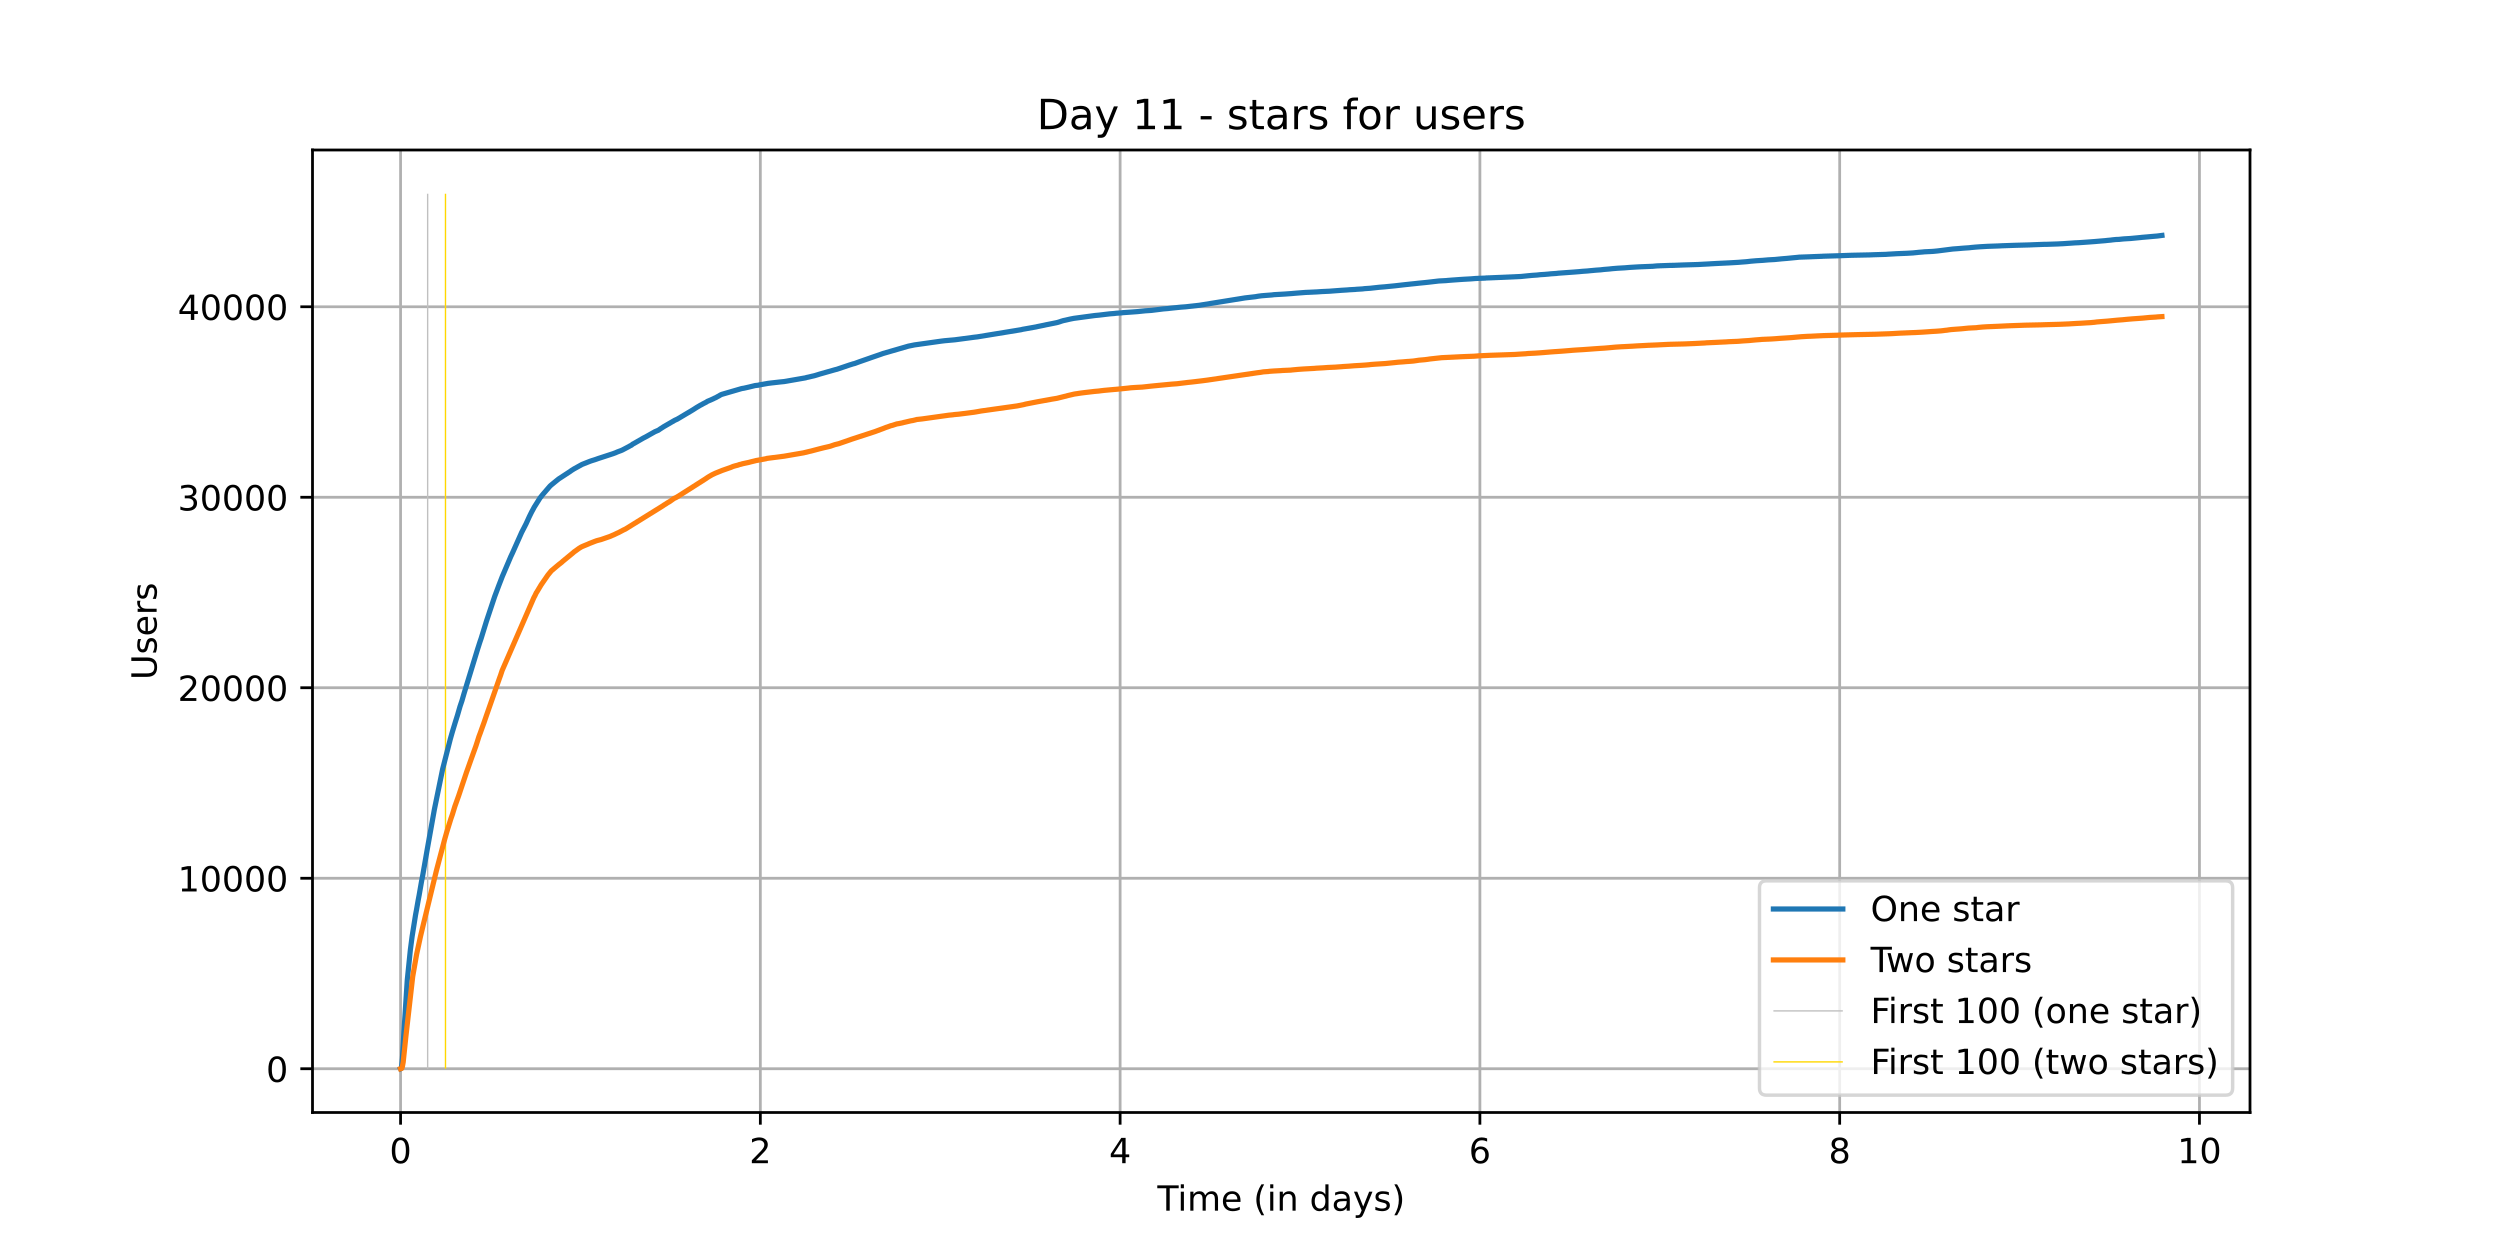 <?xml version="1.0" encoding="utf-8" standalone="no"?>
<!DOCTYPE svg PUBLIC "-//W3C//DTD SVG 1.1//EN"
  "http://www.w3.org/Graphics/SVG/1.1/DTD/svg11.dtd">
<!-- Created with matplotlib (https://matplotlib.org/) -->
<svg height="360pt" version="1.1" viewBox="0 0 720 360" width="720pt" xmlns="http://www.w3.org/2000/svg" xmlns:xlink="http://www.w3.org/1999/xlink">
 <defs>
  <style type="text/css">*{stroke-linecap:butt;stroke-linejoin:round;}</style>
 </defs>
 <g id="figure_1">
  <g id="patch_1">
   <path d="M 0 360 
L 720 360 
L 720 0 
L 0 0 
z
" style="fill:#ffffff;"/>
  </g>
  <g id="axes_1">
   <g id="patch_2">
    <path d="M 90 320.4 
L 648 320.4 
L 648 43.2 
L 90 43.2 
z
" style="fill:#ffffff;"/>
   </g>
   <g id="matplotlib.axis_1">
    <g id="xtick_1">
     <g id="line2d_1">
      <path clip-path="url(#pa4bc79e4c5)" d="M 115.364 320.4 
L 115.364 43.2 
" style="fill:none;stroke:#b0b0b0;stroke-linecap:square;stroke-width:0.8;"/>
     </g>
     <g id="line2d_2">
      <defs>
       <path d="M 0 0 
L 0 3.5 
" id="m5012296339" style="stroke:#000000;stroke-width:0.8;"/>
      </defs>
      <g>
       <use style="stroke:#000000;stroke-width:0.8;" x="115.364" xlink:href="#m5012296339" y="320.4"/>
      </g>
     </g>
     <g id="text_1">
      <!-- 0 -->
      <g transform="translate(112.182 334.998)scale(0.1 -0.1)">
       <defs>
        <path d="M 31.781 66.406 
Q 24.172 66.406 20.328 58.906 
Q 16.5 51.422 16.5 36.375 
Q 16.5 21.391 20.328 13.891 
Q 24.172 6.391 31.781 6.391 
Q 39.453 6.391 43.281 13.891 
Q 47.125 21.391 47.125 36.375 
Q 47.125 51.422 43.281 58.906 
Q 39.453 66.406 31.781 66.406 
z
M 31.781 74.219 
Q 44.047 74.219 50.516 64.516 
Q 56.984 54.828 56.984 36.375 
Q 56.984 17.969 50.516 8.266 
Q 44.047 -1.422 31.781 -1.422 
Q 19.531 -1.422 13.062 8.266 
Q 6.594 17.969 6.594 36.375 
Q 6.594 54.828 13.062 64.516 
Q 19.531 74.219 31.781 74.219 
z
" id="DejaVuSans-48"/>
       </defs>
       <use xlink:href="#DejaVuSans-48"/>
      </g>
     </g>
    </g>
    <g id="xtick_2">
     <g id="line2d_3">
      <path clip-path="url(#pa4bc79e4c5)" d="M 218.979 320.4 
L 218.979 43.2 
" style="fill:none;stroke:#b0b0b0;stroke-linecap:square;stroke-width:0.8;"/>
     </g>
     <g id="line2d_4">
      <g>
       <use style="stroke:#000000;stroke-width:0.8;" x="218.979" xlink:href="#m5012296339" y="320.4"/>
      </g>
     </g>
     <g id="text_2">
      <!-- 2 -->
      <g transform="translate(215.798 334.998)scale(0.1 -0.1)">
       <defs>
        <path d="M 19.188 8.297 
L 53.609 8.297 
L 53.609 0 
L 7.328 0 
L 7.328 8.297 
Q 12.938 14.109 22.625 23.891 
Q 32.328 33.688 34.812 36.531 
Q 39.547 41.844 41.422 45.531 
Q 43.312 49.219 43.312 52.781 
Q 43.312 58.594 39.234 62.25 
Q 35.156 65.922 28.609 65.922 
Q 23.969 65.922 18.812 64.312 
Q 13.672 62.703 7.812 59.422 
L 7.812 69.391 
Q 13.766 71.781 18.938 73 
Q 24.125 74.219 28.422 74.219 
Q 39.75 74.219 46.484 68.547 
Q 53.219 62.891 53.219 53.422 
Q 53.219 48.922 51.531 44.891 
Q 49.859 40.875 45.406 35.406 
Q 44.188 33.984 37.641 27.219 
Q 31.109 20.453 19.188 8.297 
z
" id="DejaVuSans-50"/>
       </defs>
       <use xlink:href="#DejaVuSans-50"/>
      </g>
     </g>
    </g>
    <g id="xtick_3">
     <g id="line2d_5">
      <path clip-path="url(#pa4bc79e4c5)" d="M 322.595 320.4 
L 322.595 43.2 
" style="fill:none;stroke:#b0b0b0;stroke-linecap:square;stroke-width:0.8;"/>
     </g>
     <g id="line2d_6">
      <g>
       <use style="stroke:#000000;stroke-width:0.8;" x="322.595" xlink:href="#m5012296339" y="320.4"/>
      </g>
     </g>
     <g id="text_3">
      <!-- 4 -->
      <g transform="translate(319.414 334.998)scale(0.1 -0.1)">
       <defs>
        <path d="M 37.797 64.312 
L 12.891 25.391 
L 37.797 25.391 
z
M 35.203 72.906 
L 47.609 72.906 
L 47.609 25.391 
L 58.016 25.391 
L 58.016 17.188 
L 47.609 17.188 
L 47.609 0 
L 37.797 0 
L 37.797 17.188 
L 4.891 17.188 
L 4.891 26.703 
z
" id="DejaVuSans-52"/>
       </defs>
       <use xlink:href="#DejaVuSans-52"/>
      </g>
     </g>
    </g>
    <g id="xtick_4">
     <g id="line2d_7">
      <path clip-path="url(#pa4bc79e4c5)" d="M 426.211 320.4 
L 426.211 43.2 
" style="fill:none;stroke:#b0b0b0;stroke-linecap:square;stroke-width:0.8;"/>
     </g>
     <g id="line2d_8">
      <g>
       <use style="stroke:#000000;stroke-width:0.8;" x="426.211" xlink:href="#m5012296339" y="320.4"/>
      </g>
     </g>
     <g id="text_4">
      <!-- 6 -->
      <g transform="translate(423.03 334.998)scale(0.1 -0.1)">
       <defs>
        <path d="M 33.016 40.375 
Q 26.375 40.375 22.484 35.828 
Q 18.609 31.297 18.609 23.391 
Q 18.609 15.531 22.484 10.953 
Q 26.375 6.391 33.016 6.391 
Q 39.656 6.391 43.531 10.953 
Q 47.406 15.531 47.406 23.391 
Q 47.406 31.297 43.531 35.828 
Q 39.656 40.375 33.016 40.375 
z
M 52.594 71.297 
L 52.594 62.312 
Q 48.875 64.062 45.094 64.984 
Q 41.312 65.922 37.594 65.922 
Q 27.828 65.922 22.672 59.328 
Q 17.531 52.734 16.797 39.406 
Q 19.672 43.656 24.016 45.922 
Q 28.375 48.188 33.594 48.188 
Q 44.578 48.188 50.953 41.516 
Q 57.328 34.859 57.328 23.391 
Q 57.328 12.156 50.688 5.359 
Q 44.047 -1.422 33.016 -1.422 
Q 20.359 -1.422 13.672 8.266 
Q 6.984 17.969 6.984 36.375 
Q 6.984 53.656 15.188 63.938 
Q 23.391 74.219 37.203 74.219 
Q 40.922 74.219 44.703 73.484 
Q 48.484 72.75 52.594 71.297 
z
" id="DejaVuSans-54"/>
       </defs>
       <use xlink:href="#DejaVuSans-54"/>
      </g>
     </g>
    </g>
    <g id="xtick_5">
     <g id="line2d_9">
      <path clip-path="url(#pa4bc79e4c5)" d="M 529.827 320.4 
L 529.827 43.2 
" style="fill:none;stroke:#b0b0b0;stroke-linecap:square;stroke-width:0.8;"/>
     </g>
     <g id="line2d_10">
      <g>
       <use style="stroke:#000000;stroke-width:0.8;" x="529.827" xlink:href="#m5012296339" y="320.4"/>
      </g>
     </g>
     <g id="text_5">
      <!-- 8 -->
      <g transform="translate(526.645 334.998)scale(0.1 -0.1)">
       <defs>
        <path d="M 31.781 34.625 
Q 24.75 34.625 20.719 30.859 
Q 16.703 27.094 16.703 20.516 
Q 16.703 13.922 20.719 10.156 
Q 24.75 6.391 31.781 6.391 
Q 38.812 6.391 42.859 10.172 
Q 46.922 13.969 46.922 20.516 
Q 46.922 27.094 42.891 30.859 
Q 38.875 34.625 31.781 34.625 
z
M 21.922 38.812 
Q 15.578 40.375 12.031 44.719 
Q 8.5 49.078 8.5 55.328 
Q 8.5 64.062 14.719 69.141 
Q 20.953 74.219 31.781 74.219 
Q 42.672 74.219 48.875 69.141 
Q 55.078 64.062 55.078 55.328 
Q 55.078 49.078 51.531 44.719 
Q 48 40.375 41.703 38.812 
Q 48.828 37.156 52.797 32.312 
Q 56.781 27.484 56.781 20.516 
Q 56.781 9.906 50.312 4.234 
Q 43.844 -1.422 31.781 -1.422 
Q 19.734 -1.422 13.25 4.234 
Q 6.781 9.906 6.781 20.516 
Q 6.781 27.484 10.781 32.312 
Q 14.797 37.156 21.922 38.812 
z
M 18.312 54.391 
Q 18.312 48.734 21.844 45.562 
Q 25.391 42.391 31.781 42.391 
Q 38.141 42.391 41.719 45.562 
Q 45.312 48.734 45.312 54.391 
Q 45.312 60.062 41.719 63.234 
Q 38.141 66.406 31.781 66.406 
Q 25.391 66.406 21.844 63.234 
Q 18.312 60.062 18.312 54.391 
z
" id="DejaVuSans-56"/>
       </defs>
       <use xlink:href="#DejaVuSans-56"/>
      </g>
     </g>
    </g>
    <g id="xtick_6">
     <g id="line2d_11">
      <path clip-path="url(#pa4bc79e4c5)" d="M 633.442 320.4 
L 633.442 43.2 
" style="fill:none;stroke:#b0b0b0;stroke-linecap:square;stroke-width:0.8;"/>
     </g>
     <g id="line2d_12">
      <g>
       <use style="stroke:#000000;stroke-width:0.8;" x="633.442" xlink:href="#m5012296339" y="320.4"/>
      </g>
     </g>
     <g id="text_6">
      <!-- 10 -->
      <g transform="translate(627.08 334.998)scale(0.1 -0.1)">
       <defs>
        <path d="M 12.406 8.297 
L 28.516 8.297 
L 28.516 63.922 
L 10.984 60.406 
L 10.984 69.391 
L 28.422 72.906 
L 38.281 72.906 
L 38.281 8.297 
L 54.391 8.297 
L 54.391 0 
L 12.406 0 
z
" id="DejaVuSans-49"/>
       </defs>
       <use xlink:href="#DejaVuSans-49"/>
       <use x="63.623" xlink:href="#DejaVuSans-48"/>
      </g>
     </g>
    </g>
    <g id="text_7">
     <!-- Time (in days) -->
     <g transform="translate(333.327 348.677)scale(0.1 -0.1)">
      <defs>
       <path d="M -0.297 72.906 
L 61.375 72.906 
L 61.375 64.594 
L 35.5 64.594 
L 35.5 0 
L 25.594 0 
L 25.594 64.594 
L -0.297 64.594 
z
" id="DejaVuSans-84"/>
       <path d="M 9.422 54.688 
L 18.406 54.688 
L 18.406 0 
L 9.422 0 
z
M 9.422 75.984 
L 18.406 75.984 
L 18.406 64.594 
L 9.422 64.594 
z
" id="DejaVuSans-105"/>
       <path d="M 52 44.188 
Q 55.375 50.25 60.062 53.125 
Q 64.75 56 71.094 56 
Q 79.641 56 84.281 50.016 
Q 88.922 44.047 88.922 33.016 
L 88.922 0 
L 79.891 0 
L 79.891 32.719 
Q 79.891 40.578 77.094 44.375 
Q 74.312 48.188 68.609 48.188 
Q 61.625 48.188 57.562 43.547 
Q 53.516 38.922 53.516 30.906 
L 53.516 0 
L 44.484 0 
L 44.484 32.719 
Q 44.484 40.625 41.703 44.406 
Q 38.922 48.188 33.109 48.188 
Q 26.219 48.188 22.156 43.531 
Q 18.109 38.875 18.109 30.906 
L 18.109 0 
L 9.078 0 
L 9.078 54.688 
L 18.109 54.688 
L 18.109 46.188 
Q 21.188 51.219 25.484 53.609 
Q 29.781 56 35.688 56 
Q 41.656 56 45.828 52.969 
Q 50 49.953 52 44.188 
z
" id="DejaVuSans-109"/>
       <path d="M 56.203 29.594 
L 56.203 25.203 
L 14.891 25.203 
Q 15.484 15.922 20.484 11.062 
Q 25.484 6.203 34.422 6.203 
Q 39.594 6.203 44.453 7.469 
Q 49.312 8.734 54.109 11.281 
L 54.109 2.781 
Q 49.266 0.734 44.188 -0.344 
Q 39.109 -1.422 33.891 -1.422 
Q 20.797 -1.422 13.156 6.188 
Q 5.516 13.812 5.516 26.812 
Q 5.516 40.234 12.766 48.109 
Q 20.016 56 32.328 56 
Q 43.359 56 49.781 48.891 
Q 56.203 41.797 56.203 29.594 
z
M 47.219 32.234 
Q 47.125 39.594 43.094 43.984 
Q 39.062 48.391 32.422 48.391 
Q 24.906 48.391 20.391 44.141 
Q 15.875 39.891 15.188 32.172 
z
" id="DejaVuSans-101"/>
       <path id="DejaVuSans-32"/>
       <path d="M 31 75.875 
Q 24.469 64.656 21.281 53.656 
Q 18.109 42.672 18.109 31.391 
Q 18.109 20.125 21.312 9.062 
Q 24.516 -2 31 -13.188 
L 23.188 -13.188 
Q 15.875 -1.703 12.234 9.375 
Q 8.594 20.453 8.594 31.391 
Q 8.594 42.281 12.203 53.312 
Q 15.828 64.359 23.188 75.875 
z
" id="DejaVuSans-40"/>
       <path d="M 54.891 33.016 
L 54.891 0 
L 45.906 0 
L 45.906 32.719 
Q 45.906 40.484 42.875 44.328 
Q 39.844 48.188 33.797 48.188 
Q 26.516 48.188 22.312 43.547 
Q 18.109 38.922 18.109 30.906 
L 18.109 0 
L 9.078 0 
L 9.078 54.688 
L 18.109 54.688 
L 18.109 46.188 
Q 21.344 51.125 25.703 53.562 
Q 30.078 56 35.797 56 
Q 45.219 56 50.047 50.172 
Q 54.891 44.344 54.891 33.016 
z
" id="DejaVuSans-110"/>
       <path d="M 45.406 46.391 
L 45.406 75.984 
L 54.391 75.984 
L 54.391 0 
L 45.406 0 
L 45.406 8.203 
Q 42.578 3.328 38.25 0.953 
Q 33.938 -1.422 27.875 -1.422 
Q 17.969 -1.422 11.734 6.484 
Q 5.516 14.406 5.516 27.297 
Q 5.516 40.188 11.734 48.094 
Q 17.969 56 27.875 56 
Q 33.938 56 38.25 53.625 
Q 42.578 51.266 45.406 46.391 
z
M 14.797 27.297 
Q 14.797 17.391 18.875 11.75 
Q 22.953 6.109 30.078 6.109 
Q 37.203 6.109 41.297 11.75 
Q 45.406 17.391 45.406 27.297 
Q 45.406 37.203 41.297 42.844 
Q 37.203 48.484 30.078 48.484 
Q 22.953 48.484 18.875 42.844 
Q 14.797 37.203 14.797 27.297 
z
" id="DejaVuSans-100"/>
       <path d="M 34.281 27.484 
Q 23.391 27.484 19.188 25 
Q 14.984 22.516 14.984 16.5 
Q 14.984 11.719 18.141 8.906 
Q 21.297 6.109 26.703 6.109 
Q 34.188 6.109 38.703 11.406 
Q 43.219 16.703 43.219 25.484 
L 43.219 27.484 
z
M 52.203 31.203 
L 52.203 0 
L 43.219 0 
L 43.219 8.297 
Q 40.141 3.328 35.547 0.953 
Q 30.953 -1.422 24.312 -1.422 
Q 15.922 -1.422 10.953 3.297 
Q 6 8.016 6 15.922 
Q 6 25.141 12.172 29.828 
Q 18.359 34.516 30.609 34.516 
L 43.219 34.516 
L 43.219 35.406 
Q 43.219 41.609 39.141 45 
Q 35.062 48.391 27.688 48.391 
Q 23 48.391 18.547 47.266 
Q 14.109 46.141 10.016 43.891 
L 10.016 52.203 
Q 14.938 54.109 19.578 55.047 
Q 24.219 56 28.609 56 
Q 40.484 56 46.344 49.844 
Q 52.203 43.703 52.203 31.203 
z
" id="DejaVuSans-97"/>
       <path d="M 32.172 -5.078 
Q 28.375 -14.844 24.75 -17.812 
Q 21.141 -20.797 15.094 -20.797 
L 7.906 -20.797 
L 7.906 -13.281 
L 13.188 -13.281 
Q 16.891 -13.281 18.938 -11.516 
Q 21 -9.766 23.484 -3.219 
L 25.094 0.875 
L 2.984 54.688 
L 12.5 54.688 
L 29.594 11.922 
L 46.688 54.688 
L 56.203 54.688 
z
" id="DejaVuSans-121"/>
       <path d="M 44.281 53.078 
L 44.281 44.578 
Q 40.484 46.531 36.375 47.5 
Q 32.281 48.484 27.875 48.484 
Q 21.188 48.484 17.844 46.438 
Q 14.5 44.391 14.5 40.281 
Q 14.5 37.156 16.891 35.375 
Q 19.281 33.594 26.516 31.984 
L 29.594 31.297 
Q 39.156 29.25 43.188 25.516 
Q 47.219 21.781 47.219 15.094 
Q 47.219 7.469 41.188 3.016 
Q 35.156 -1.422 24.609 -1.422 
Q 20.219 -1.422 15.453 -0.562 
Q 10.688 0.297 5.422 2 
L 5.422 11.281 
Q 10.406 8.688 15.234 7.391 
Q 20.062 6.109 24.812 6.109 
Q 31.156 6.109 34.562 8.281 
Q 37.984 10.453 37.984 14.406 
Q 37.984 18.062 35.516 20.016 
Q 33.062 21.969 24.703 23.781 
L 21.578 24.516 
Q 13.234 26.266 9.516 29.906 
Q 5.812 33.547 5.812 39.891 
Q 5.812 47.609 11.281 51.797 
Q 16.75 56 26.812 56 
Q 31.781 56 36.172 55.266 
Q 40.578 54.547 44.281 53.078 
z
" id="DejaVuSans-115"/>
       <path d="M 8.016 75.875 
L 15.828 75.875 
Q 23.141 64.359 26.781 53.312 
Q 30.422 42.281 30.422 31.391 
Q 30.422 20.453 26.781 9.375 
Q 23.141 -1.703 15.828 -13.188 
L 8.016 -13.188 
Q 14.5 -2 17.703 9.062 
Q 20.906 20.125 20.906 31.391 
Q 20.906 42.672 17.703 53.656 
Q 14.5 64.656 8.016 75.875 
z
" id="DejaVuSans-41"/>
      </defs>
      <use xlink:href="#DejaVuSans-84"/>
      <use x="57.959" xlink:href="#DejaVuSans-105"/>
      <use x="85.742" xlink:href="#DejaVuSans-109"/>
      <use x="183.154" xlink:href="#DejaVuSans-101"/>
      <use x="244.678" xlink:href="#DejaVuSans-32"/>
      <use x="276.465" xlink:href="#DejaVuSans-40"/>
      <use x="315.479" xlink:href="#DejaVuSans-105"/>
      <use x="343.262" xlink:href="#DejaVuSans-110"/>
      <use x="406.641" xlink:href="#DejaVuSans-32"/>
      <use x="438.428" xlink:href="#DejaVuSans-100"/>
      <use x="501.904" xlink:href="#DejaVuSans-97"/>
      <use x="563.184" xlink:href="#DejaVuSans-121"/>
      <use x="622.363" xlink:href="#DejaVuSans-115"/>
      <use x="674.463" xlink:href="#DejaVuSans-41"/>
     </g>
    </g>
   </g>
   <g id="matplotlib.axis_2">
    <g id="ytick_1">
     <g id="line2d_13">
      <path clip-path="url(#pa4bc79e4c5)" d="M 90 307.8 
L 648 307.8 
" style="fill:none;stroke:#b0b0b0;stroke-linecap:square;stroke-width:0.8;"/>
     </g>
     <g id="line2d_14">
      <defs>
       <path d="M 0 0 
L -3.5 0 
" id="m5f923fdedd" style="stroke:#000000;stroke-width:0.8;"/>
      </defs>
      <g>
       <use style="stroke:#000000;stroke-width:0.8;" x="90" xlink:href="#m5f923fdedd" y="307.8"/>
      </g>
     </g>
     <g id="text_8">
      <!-- 0 -->
      <g transform="translate(76.638 311.599)scale(0.1 -0.1)">
       <use xlink:href="#DejaVuSans-48"/>
      </g>
     </g>
    </g>
    <g id="ytick_2">
     <g id="line2d_15">
      <path clip-path="url(#pa4bc79e4c5)" d="M 90 252.937 
L 648 252.937 
" style="fill:none;stroke:#b0b0b0;stroke-linecap:square;stroke-width:0.8;"/>
     </g>
     <g id="line2d_16">
      <g>
       <use style="stroke:#000000;stroke-width:0.8;" x="90" xlink:href="#m5f923fdedd" y="252.937"/>
      </g>
     </g>
     <g id="text_9">
      <!-- 10000 -->
      <g transform="translate(51.188 256.736)scale(0.1 -0.1)">
       <use xlink:href="#DejaVuSans-49"/>
       <use x="63.623" xlink:href="#DejaVuSans-48"/>
       <use x="127.246" xlink:href="#DejaVuSans-48"/>
       <use x="190.869" xlink:href="#DejaVuSans-48"/>
       <use x="254.492" xlink:href="#DejaVuSans-48"/>
      </g>
     </g>
    </g>
    <g id="ytick_3">
     <g id="line2d_17">
      <path clip-path="url(#pa4bc79e4c5)" d="M 90 198.073 
L 648 198.073 
" style="fill:none;stroke:#b0b0b0;stroke-linecap:square;stroke-width:0.8;"/>
     </g>
     <g id="line2d_18">
      <g>
       <use style="stroke:#000000;stroke-width:0.8;" x="90" xlink:href="#m5f923fdedd" y="198.073"/>
      </g>
     </g>
     <g id="text_10">
      <!-- 20000 -->
      <g transform="translate(51.188 201.872)scale(0.1 -0.1)">
       <use xlink:href="#DejaVuSans-50"/>
       <use x="63.623" xlink:href="#DejaVuSans-48"/>
       <use x="127.246" xlink:href="#DejaVuSans-48"/>
       <use x="190.869" xlink:href="#DejaVuSans-48"/>
       <use x="254.492" xlink:href="#DejaVuSans-48"/>
      </g>
     </g>
    </g>
    <g id="ytick_4">
     <g id="line2d_19">
      <path clip-path="url(#pa4bc79e4c5)" d="M 90 143.21 
L 648 143.21 
" style="fill:none;stroke:#b0b0b0;stroke-linecap:square;stroke-width:0.8;"/>
     </g>
     <g id="line2d_20">
      <g>
       <use style="stroke:#000000;stroke-width:0.8;" x="90" xlink:href="#m5f923fdedd" y="143.21"/>
      </g>
     </g>
     <g id="text_11">
      <!-- 30000 -->
      <g transform="translate(51.188 147.009)scale(0.1 -0.1)">
       <defs>
        <path d="M 40.578 39.312 
Q 47.656 37.797 51.625 33 
Q 55.609 28.219 55.609 21.188 
Q 55.609 10.406 48.188 4.484 
Q 40.766 -1.422 27.094 -1.422 
Q 22.516 -1.422 17.656 -0.516 
Q 12.797 0.391 7.625 2.203 
L 7.625 11.719 
Q 11.719 9.328 16.594 8.109 
Q 21.484 6.891 26.812 6.891 
Q 36.078 6.891 40.938 10.547 
Q 45.797 14.203 45.797 21.188 
Q 45.797 27.641 41.281 31.266 
Q 36.766 34.906 28.719 34.906 
L 20.219 34.906 
L 20.219 43.016 
L 29.109 43.016 
Q 36.375 43.016 40.234 45.922 
Q 44.094 48.828 44.094 54.297 
Q 44.094 59.906 40.109 62.906 
Q 36.141 65.922 28.719 65.922 
Q 24.656 65.922 20.016 65.031 
Q 15.375 64.156 9.812 62.312 
L 9.812 71.094 
Q 15.438 72.656 20.344 73.438 
Q 25.25 74.219 29.594 74.219 
Q 40.828 74.219 47.359 69.109 
Q 53.906 64.016 53.906 55.328 
Q 53.906 49.266 50.438 45.094 
Q 46.969 40.922 40.578 39.312 
z
" id="DejaVuSans-51"/>
       </defs>
       <use xlink:href="#DejaVuSans-51"/>
       <use x="63.623" xlink:href="#DejaVuSans-48"/>
       <use x="127.246" xlink:href="#DejaVuSans-48"/>
       <use x="190.869" xlink:href="#DejaVuSans-48"/>
       <use x="254.492" xlink:href="#DejaVuSans-48"/>
      </g>
     </g>
    </g>
    <g id="ytick_5">
     <g id="line2d_21">
      <path clip-path="url(#pa4bc79e4c5)" d="M 90 88.346 
L 648 88.346 
" style="fill:none;stroke:#b0b0b0;stroke-linecap:square;stroke-width:0.8;"/>
     </g>
     <g id="line2d_22">
      <g>
       <use style="stroke:#000000;stroke-width:0.8;" x="90" xlink:href="#m5f923fdedd" y="88.346"/>
      </g>
     </g>
     <g id="text_12">
      <!-- 40000 -->
      <g transform="translate(51.188 92.146)scale(0.1 -0.1)">
       <use xlink:href="#DejaVuSans-52"/>
       <use x="63.623" xlink:href="#DejaVuSans-48"/>
       <use x="127.246" xlink:href="#DejaVuSans-48"/>
       <use x="190.869" xlink:href="#DejaVuSans-48"/>
       <use x="254.492" xlink:href="#DejaVuSans-48"/>
      </g>
     </g>
    </g>
    <g id="text_13">
     <!-- Users -->
     <g transform="translate(45.108 195.801)rotate(-90)scale(0.1 -0.1)">
      <defs>
       <path d="M 8.688 72.906 
L 18.609 72.906 
L 18.609 28.609 
Q 18.609 16.891 22.844 11.734 
Q 27.094 6.594 36.625 6.594 
Q 46.094 6.594 50.344 11.734 
Q 54.594 16.891 54.594 28.609 
L 54.594 72.906 
L 64.5 72.906 
L 64.5 27.391 
Q 64.5 13.141 57.438 5.859 
Q 50.391 -1.422 36.625 -1.422 
Q 22.797 -1.422 15.734 5.859 
Q 8.688 13.141 8.688 27.391 
z
" id="DejaVuSans-85"/>
       <path d="M 41.109 46.297 
Q 39.594 47.172 37.812 47.578 
Q 36.031 48 33.891 48 
Q 26.266 48 22.188 43.047 
Q 18.109 38.094 18.109 28.812 
L 18.109 0 
L 9.078 0 
L 9.078 54.688 
L 18.109 54.688 
L 18.109 46.188 
Q 20.953 51.172 25.484 53.578 
Q 30.031 56 36.531 56 
Q 37.453 56 38.578 55.875 
Q 39.703 55.766 41.062 55.516 
z
" id="DejaVuSans-114"/>
      </defs>
      <use xlink:href="#DejaVuSans-85"/>
      <use x="73.193" xlink:href="#DejaVuSans-115"/>
      <use x="125.293" xlink:href="#DejaVuSans-101"/>
      <use x="186.816" xlink:href="#DejaVuSans-114"/>
      <use x="227.93" xlink:href="#DejaVuSans-115"/>
     </g>
    </g>
   </g>
   <g id="LineCollection_1">
    <path clip-path="url(#pa4bc79e4c5)" d="M 123.164 307.8 
L 123.164 55.8 
" style="fill:none;stroke:#c0c0c0;stroke-width:0.4;"/>
   </g>
   <g id="LineCollection_2">
    <path clip-path="url(#pa4bc79e4c5)" d="M 128.301 307.8 
L 128.301 55.8 
" style="fill:none;stroke:#ffd700;stroke-width:0.4;"/>
   </g>
   <g id="line2d_23">
    <path clip-path="url(#pa4bc79e4c5)" d="M 115.364 307.8 
L 115.546 307.701 
L 115.653 307.367 
L 115.903 304.728 
L 116.295 297.787 
L 117.293 282.283 
L 118.185 273.56 
L 118.684 269.714 
L 119.683 263.459 
L 119.968 261.945 
L 120.396 259.476 
L 120.717 257.781 
L 121.394 253.891 
L 121.786 251.867 
L 122.999 244.872 
L 125.103 233.114 
L 127.491 221.445 
L 129.702 212.799 
L 130.308 210.686 
L 131.134 207.96 
L 131.742 206.028 
L 132.491 203.433 
L 133.026 201.859 
L 133.633 199.757 
L 137.591 186.826 
L 137.769 186.283 
L 138.196 184.944 
L 138.588 183.803 
L 140.086 178.942 
L 140.871 176.583 
L 141.441 174.877 
L 142.475 171.777 
L 143.687 168.54 
L 144.685 165.962 
L 145.006 165.221 
L 147.11 160.278 
L 147.609 159.219 
L 149.927 154.023 
L 150.213 153.37 
L 151.497 150.874 
L 151.783 150.249 
L 152.46 148.762 
L 153.102 147.462 
L 153.602 146.551 
L 153.851 146.074 
L 155.492 143.462 
L 155.635 143.276 
L 156.312 142.42 
L 158.382 140.017 
L 158.631 139.786 
L 158.916 139.545 
L 160.307 138.409 
L 160.628 138.157 
L 160.878 137.948 
L 164.23 135.759 
L 164.587 135.49 
L 165.299 135.046 
L 167.617 133.762 
L 168.045 133.592 
L 169.899 132.857 
L 170.469 132.66 
L 171.218 132.429 
L 171.753 132.248 
L 172.252 132.067 
L 176.601 130.646 
L 176.815 130.564 
L 177.317 130.377 
L 177.746 130.18 
L 178.138 130.032 
L 178.388 129.938 
L 178.852 129.768 
L 179.244 129.598 
L 181.169 128.583 
L 181.419 128.43 
L 181.882 128.199 
L 182.203 127.914 
L 182.524 127.755 
L 185.341 126.136 
L 185.911 125.851 
L 188.621 124.326 
L 189.62 123.903 
L 190.083 123.574 
L 191.153 122.883 
L 194.326 121.045 
L 195.039 120.721 
L 199.46 118.093 
L 199.602 118.006 
L 200.672 117.32 
L 201.028 117.111 
L 201.456 116.859 
L 201.706 116.711 
L 202.133 116.497 
L 202.419 116.321 
L 202.954 116.047 
L 203.453 115.789 
L 203.703 115.602 
L 204.701 115.186 
L 205.485 114.829 
L 205.735 114.692 
L 206.02 114.577 
L 206.27 114.45 
L 206.698 114.203 
L 206.983 114.061 
L 207.482 113.754 
L 207.874 113.578 
L 213.614 111.905 
L 214.291 111.795 
L 215.753 111.46 
L 217.464 111.043 
L 218.427 110.934 
L 218.712 110.846 
L 218.962 110.807 
L 221.212 110.407 
L 222.103 110.297 
L 224.706 110.001 
L 225.811 109.891 
L 226.56 109.771 
L 227.166 109.661 
L 232.015 108.816 
L 232.3 108.717 
L 232.836 108.607 
L 233.976 108.333 
L 234.261 108.273 
L 234.654 108.174 
L 235.367 107.96 
L 236.044 107.746 
L 240.537 106.468 
L 241 106.358 
L 244.745 105.091 
L 244.995 105.019 
L 245.28 104.926 
L 245.708 104.789 
L 246.135 104.69 
L 247.49 104.191 
L 250.486 103.148 
L 250.735 103.055 
L 253.766 102.007 
L 254.3 101.81 
L 261.646 99.681 
L 262.216 99.571 
L 263.357 99.335 
L 271.094 98.244 
L 271.985 98.134 
L 273.732 97.975 
L 274.98 97.865 
L 280.507 97.13 
L 281.47 97.02 
L 294.061 94.957 
L 294.56 94.831 
L 295.202 94.721 
L 298.482 94.134 
L 298.696 94.074 
L 300.764 93.652 
L 301.264 93.536 
L 301.835 93.427 
L 304.26 92.938 
L 304.616 92.851 
L 305.329 92.631 
L 305.579 92.532 
L 306.257 92.329 
L 306.792 92.22 
L 308.218 91.891 
L 309.253 91.688 
L 315.316 90.87 
L 316.493 90.76 
L 319.56 90.393 
L 320.914 90.283 
L 321.521 90.206 
L 322.984 90.107 
L 323.376 90.047 
L 324.944 89.937 
L 326.264 89.844 
L 327.693 89.734 
L 329.836 89.509 
L 331.55 89.4 
L 335.044 88.966 
L 336.327 88.862 
L 336.897 88.791 
L 337.932 88.681 
L 340.036 88.467 
L 341.426 88.363 
L 341.997 88.302 
L 344.457 88.028 
L 345.419 87.918 
L 357.83 85.916 
L 358.579 85.795 
L 361.575 85.45 
L 362.181 85.34 
L 362.538 85.285 
L 363.394 85.175 
L 364.892 85.055 
L 366.283 84.95 
L 366.925 84.863 
L 368.887 84.753 
L 370.027 84.687 
L 371.454 84.583 
L 371.917 84.55 
L 373.165 84.44 
L 374.627 84.325 
L 376.053 84.215 
L 377.016 84.177 
L 379.298 84.067 
L 380.617 83.974 
L 382.97 83.864 
L 384.432 83.749 
L 385.858 83.645 
L 386.357 83.606 
L 388.032 83.502 
L 388.567 83.453 
L 390.35 83.354 
L 390.671 83.315 
L 392.383 83.211 
L 393.025 83.129 
L 394.631 83.019 
L 397.305 82.723 
L 398.696 82.613 
L 400.656 82.421 
L 401.762 82.311 
L 404.687 81.977 
L 405.651 81.878 
L 406.008 81.834 
L 407.007 81.73 
L 407.542 81.675 
L 408.541 81.565 
L 410.574 81.362 
L 411.573 81.253 
L 414.39 80.923 
L 416.458 80.814 
L 416.958 80.764 
L 418.348 80.654 
L 418.813 80.622 
L 420.31 80.512 
L 421.559 80.43 
L 423.555 80.32 
L 425.052 80.199 
L 427.727 80.095 
L 428.083 80.051 
L 428.975 80.024 
L 431.543 79.914 
L 432.472 79.881 
L 435.753 79.738 
L 438.035 79.629 
L 440.175 79.409 
L 441.387 79.299 
L 442.635 79.217 
L 443.598 79.107 
L 444.775 79.036 
L 446.058 78.926 
L 446.628 78.86 
L 448.233 78.751 
L 448.804 78.679 
L 450.301 78.57 
L 451.656 78.471 
L 453.189 78.361 
L 454.651 78.246 
L 455.828 78.136 
L 457.112 78.048 
L 458.146 77.944 
L 458.468 77.917 
L 459.645 77.807 
L 460.965 77.714 
L 461.892 77.604 
L 463.427 77.478 
L 464.426 77.368 
L 465.924 77.247 
L 467.85 77.138 
L 469.383 77.012 
L 471.201 76.902 
L 472.307 76.841 
L 475.016 76.732 
L 475.979 76.693 
L 477.119 76.584 
L 478.118 76.54 
L 481.148 76.43 
L 481.896 76.425 
L 484.642 76.315 
L 485.533 76.287 
L 489.063 76.178 
L 490.168 76.117 
L 492.272 76.008 
L 492.593 75.98 
L 494.626 75.87 
L 495.66 75.821 
L 497.941 75.711 
L 499.082 75.645 
L 500.829 75.541 
L 501.364 75.492 
L 502.755 75.388 
L 503.289 75.338 
L 504.216 75.229 
L 505.821 75.091 
L 507.64 74.982 
L 509.246 74.844 
L 511.172 74.735 
L 513.205 74.532 
L 514.561 74.422 
L 516.487 74.235 
L 517.594 74.131 
L 518.164 74.065 
L 521.195 73.956 
L 522.194 73.912 
L 524.762 73.813 
L 525.048 73.791 
L 528.684 73.681 
L 529.575 73.654 
L 532.536 73.544 
L 533.427 73.517 
L 538.597 73.407 
L 539.595 73.363 
L 543.231 73.253 
L 543.731 73.21 
L 545.621 73.105 
L 546.084 73.072 
L 548.758 72.963 
L 549.186 72.946 
L 550.969 72.842 
L 551.29 72.804 
L 552.252 72.71 
L 552.502 72.677 
L 553.821 72.568 
L 554.178 72.524 
L 556.461 72.414 
L 556.96 72.376 
L 558.065 72.266 
L 562.415 71.712 
L 563.912 71.602 
L 565.517 71.465 
L 567.122 71.355 
L 567.692 71.284 
L 568.868 71.174 
L 570.259 71.07 
L 572.042 70.966 
L 572.47 70.944 
L 575.572 70.834 
L 576.641 70.779 
L 579.779 70.669 
L 580.207 70.653 
L 584.271 70.543 
L 584.699 70.527 
L 585.697 70.483 
L 588.657 70.373 
L 589.405 70.368 
L 592.65 70.258 
L 593.113 70.23 
L 594.147 70.181 
L 595.645 70.077 
L 596.108 70.049 
L 597.641 69.94 
L 598.604 69.901 
L 600.173 69.792 
L 601.492 69.698 
L 602.954 69.589 
L 603.453 69.55 
L 605.057 69.413 
L 606.305 69.309 
L 606.876 69.243 
L 607.945 69.144 
L 608.302 69.089 
L 609.337 68.98 
L 610.299 68.941 
L 611.262 68.837 
L 611.761 68.793 
L 613.616 68.683 
L 615.506 68.502 
L 616.611 68.393 
L 616.932 68.354 
L 618.251 68.244 
L 619.998 68.085 
L 621.282 67.976 
L 622.636 67.8 
L 622.636 67.8 
" style="fill:none;stroke:#1f77b4;stroke-linecap:square;stroke-width:1.5;"/>
   </g>
   <g id="line2d_24">
    <path clip-path="url(#pa4bc79e4c5)" d="M 115.364 307.8 
L 115.689 307.696 
L 115.867 307.262 
L 116.117 305.924 
L 116.901 298.435 
L 118.862 281.224 
L 120.004 274.739 
L 120.502 272.462 
L 121.109 269.648 
L 122.072 265.632 
L 122.642 263.306 
L 123.462 259.899 
L 125.138 253.002 
L 125.673 250.791 
L 128.062 241.739 
L 128.668 239.616 
L 129.845 235.825 
L 130.308 234.497 
L 130.844 232.736 
L 130.989 232.264 
L 131.813 229.96 
L 132.099 229.159 
L 133.668 224.462 
L 134.346 222.433 
L 134.738 221.341 
L 135.629 218.817 
L 137.056 214.85 
L 137.519 213.429 
L 137.911 212.179 
L 138.339 211.043 
L 138.838 209.638 
L 139.195 208.662 
L 139.409 208.069 
L 140.086 206.094 
L 143.865 195.286 
L 144.151 194.507 
L 144.614 193.103 
L 153.744 172.134 
L 154.065 171.541 
L 154.458 170.707 
L 154.6 170.521 
L 155.849 168.43 
L 157.811 165.589 
L 158.774 164.414 
L 160.414 163.026 
L 161.021 162.522 
L 161.733 161.973 
L 162.126 161.611 
L 165.015 159.235 
L 165.442 158.862 
L 165.621 158.753 
L 165.942 158.522 
L 166.69 157.974 
L 167.332 157.573 
L 167.617 157.43 
L 168.259 157.156 
L 169.364 156.706 
L 169.685 156.553 
L 171.325 155.911 
L 171.788 155.741 
L 172.073 155.658 
L 173.107 155.389 
L 175.675 154.501 
L 176.388 154.182 
L 176.815 154.007 
L 177.782 153.541 
L 178.138 153.387 
L 179.565 152.63 
L 179.814 152.52 
L 180.135 152.366 
L 190.868 145.706 
L 191.188 145.476 
L 191.83 145.086 
L 192.044 144.938 
L 192.222 144.817 
L 192.614 144.598 
L 192.864 144.45 
L 194.112 143.561 
L 194.54 143.363 
L 194.718 143.281 
L 195.039 143.095 
L 203.096 137.97 
L 203.738 137.531 
L 204.095 137.306 
L 205.057 136.747 
L 205.379 136.593 
L 206.056 136.27 
L 208.052 135.463 
L 210.441 134.629 
L 211.118 134.338 
L 211.832 134.13 
L 212.117 134.064 
L 212.473 133.971 
L 212.972 133.79 
L 213.436 133.691 
L 213.828 133.565 
L 215.646 133.175 
L 216.288 133 
L 217.429 132.725 
L 217.678 132.654 
L 220.606 132.116 
L 220.856 132.023 
L 224.955 131.496 
L 225.811 131.387 
L 231.408 130.421 
L 233.05 130.021 
L 233.549 129.911 
L 236.008 129.263 
L 237.078 128.995 
L 237.327 128.934 
L 238.683 128.622 
L 239.181 128.495 
L 239.467 128.391 
L 240.429 128.062 
L 241.608 127.771 
L 242.107 127.596 
L 244.995 126.597 
L 245.173 126.526 
L 251.733 124.386 
L 252.054 124.276 
L 253.694 123.662 
L 254.194 123.481 
L 254.621 123.316 
L 255.192 123.086 
L 255.549 122.976 
L 256.048 122.795 
L 256.547 122.609 
L 257.046 122.493 
L 257.367 122.384 
L 258.259 122.093 
L 258.936 121.983 
L 259.4 121.884 
L 259.935 121.775 
L 260.219 121.687 
L 260.719 121.577 
L 262.287 121.204 
L 262.894 121.105 
L 263.393 120.985 
L 263.749 120.897 
L 264.035 120.815 
L 264.569 120.76 
L 265.567 120.65 
L 266.245 120.557 
L 273.34 119.564 
L 274.41 119.465 
L 274.802 119.399 
L 276.086 119.289 
L 280.435 118.735 
L 281.113 118.625 
L 281.934 118.477 
L 282.539 118.368 
L 291.6 117.095 
L 292.314 116.991 
L 292.955 116.903 
L 295.024 116.48 
L 295.344 116.387 
L 298.839 115.701 
L 303.047 114.939 
L 303.796 114.818 
L 304.438 114.708 
L 306.578 114.171 
L 307.006 114.077 
L 307.434 113.946 
L 308.861 113.616 
L 309.181 113.534 
L 309.716 113.435 
L 310.073 113.391 
L 310.751 113.282 
L 311.428 113.183 
L 312.285 113.073 
L 315.173 112.733 
L 316.422 112.623 
L 317.028 112.541 
L 317.955 112.431 
L 319.738 112.267 
L 320.914 112.163 
L 321.414 112.124 
L 322.554 112.014 
L 324.802 111.784 
L 325.729 111.674 
L 326.977 111.592 
L 328.978 111.482 
L 331.443 111.213 
L 332.512 111.104 
L 334.402 110.923 
L 335.543 110.813 
L 337.433 110.632 
L 338.966 110.522 
L 342.175 110.133 
L 343.244 110.023 
L 346.275 109.661 
L 347.059 109.557 
L 347.702 109.474 
L 362.11 107.351 
L 363.002 107.241 
L 363.858 107.093 
L 365.32 106.989 
L 365.534 106.945 
L 366.89 106.846 
L 368.816 106.742 
L 369.315 106.698 
L 371.739 106.594 
L 372.096 106.545 
L 373.914 106.374 
L 375.483 106.265 
L 376.588 106.204 
L 378.549 106.095 
L 379.084 106.04 
L 381.116 105.93 
L 382.471 105.831 
L 384.681 105.733 
L 385.002 105.705 
L 386.428 105.601 
L 386.749 105.568 
L 388.532 105.458 
L 390.065 105.332 
L 391.991 105.222 
L 393.276 105.135 
L 394.417 105.036 
L 394.667 104.992 
L 396.093 104.882 
L 397.305 104.805 
L 399.016 104.696 
L 399.551 104.641 
L 401.655 104.427 
L 402.654 104.317 
L 403.974 104.224 
L 405.223 104.114 
L 405.651 104.092 
L 406.9 103.993 
L 407.221 103.955 
L 407.97 103.845 
L 408.684 103.736 
L 410.324 103.593 
L 411.145 103.489 
L 411.858 103.379 
L 412.856 103.269 
L 415.21 103.011 
L 417.528 102.902 
L 418.563 102.852 
L 420.703 102.743 
L 421.701 102.699 
L 424.589 102.589 
L 426.087 102.468 
L 428.44 102.364 
L 428.904 102.337 
L 432.186 102.227 
L 433.114 102.194 
L 436.288 102.084 
L 437.607 101.991 
L 439.425 101.881 
L 439.996 101.815 
L 442.172 101.706 
L 443.455 101.618 
L 444.845 101.508 
L 446.415 101.376 
L 447.805 101.272 
L 448.269 101.245 
L 449.838 101.135 
L 451.335 101.014 
L 452.548 100.916 
L 452.868 100.883 
L 454.152 100.795 
L 455.899 100.691 
L 456.363 100.658 
L 457.897 100.548 
L 459.287 100.444 
L 460.857 100.334 
L 462.034 100.263 
L 463.318 100.153 
L 465.281 99.972 
L 466.994 99.862 
L 468.028 99.813 
L 470.132 99.703 
L 471.38 99.621 
L 473.554 99.511 
L 474.695 99.445 
L 477.298 99.341 
L 477.761 99.314 
L 479.972 99.204 
L 480.97 99.16 
L 485.07 99.056 
L 485.498 99.039 
L 488.065 98.93 
L 489.134 98.875 
L 491.095 98.77 
L 491.416 98.732 
L 493.912 98.622 
L 494.982 98.567 
L 497.264 98.458 
L 497.763 98.414 
L 500.508 98.304 
L 502.006 98.183 
L 503.718 98.074 
L 505.572 97.898 
L 506.926 97.794 
L 507.461 97.744 
L 509.995 97.635 
L 511.207 97.558 
L 512.599 97.448 
L 513.848 97.366 
L 515.524 97.256 
L 515.988 97.223 
L 517.166 97.114 
L 518.807 96.971 
L 520.661 96.861 
L 521.552 96.834 
L 523.692 96.724 
L 524.12 96.708 
L 525.154 96.658 
L 529.005 96.548 
L 530.039 96.499 
L 534.14 96.389 
L 534.995 96.367 
L 540.201 96.258 
L 541.128 96.225 
L 544.23 96.115 
L 545.3 96.06 
L 547.154 95.95 
L 548.116 95.912 
L 550.683 95.802 
L 551.61 95.769 
L 553.643 95.66 
L 554.927 95.572 
L 556.425 95.462 
L 557.531 95.402 
L 558.992 95.292 
L 559.563 95.226 
L 560.311 95.127 
L 560.596 95.106 
L 561.31 94.996 
L 561.916 94.919 
L 563.342 94.809 
L 564.839 94.7 
L 566.979 94.486 
L 569.154 94.376 
L 569.795 94.294 
L 571.008 94.184 
L 572.22 94.107 
L 574.859 93.997 
L 575.857 93.953 
L 578.067 93.844 
L 579.03 93.805 
L 582.132 93.696 
L 583.094 93.657 
L 588.157 93.547 
L 588.585 93.525 
L 592.543 93.416 
L 593.434 93.388 
L 595.966 93.279 
L 596.43 93.246 
L 598.248 93.136 
L 599.246 93.092 
L 600.957 92.982 
L 602.063 92.922 
L 603.239 92.812 
L 603.917 92.719 
L 605.414 92.598 
L 606.876 92.489 
L 608.73 92.313 
L 609.871 92.203 
L 611.333 92.088 
L 612.367 91.984 
L 612.902 91.934 
L 614.221 91.825 
L 615.613 91.726 
L 617.11 91.616 
L 619.071 91.424 
L 620.854 91.32 
L 621.424 91.26 
L 622.636 91.183 
L 622.636 91.183 
" style="fill:none;stroke:#ff7f0e;stroke-linecap:square;stroke-width:1.5;"/>
   </g>
   <g id="patch_3">
    <path d="M 90 320.4 
L 90 43.2 
" style="fill:none;stroke:#000000;stroke-linecap:square;stroke-linejoin:miter;stroke-width:0.8;"/>
   </g>
   <g id="patch_4">
    <path d="M 648 320.4 
L 648 43.2 
" style="fill:none;stroke:#000000;stroke-linecap:square;stroke-linejoin:miter;stroke-width:0.8;"/>
   </g>
   <g id="patch_5">
    <path d="M 90 320.4 
L 648 320.4 
" style="fill:none;stroke:#000000;stroke-linecap:square;stroke-linejoin:miter;stroke-width:0.8;"/>
   </g>
   <g id="patch_6">
    <path d="M 90 43.2 
L 648 43.2 
" style="fill:none;stroke:#000000;stroke-linecap:square;stroke-linejoin:miter;stroke-width:0.8;"/>
   </g>
   <g id="text_14">
    <!-- Day 11 - stars for users -->
    <g transform="translate(298.609 37.2)scale(0.12 -0.12)">
     <defs>
      <path d="M 19.672 64.797 
L 19.672 8.109 
L 31.594 8.109 
Q 46.688 8.109 53.688 14.938 
Q 60.688 21.781 60.688 36.531 
Q 60.688 51.172 53.688 57.984 
Q 46.688 64.797 31.594 64.797 
z
M 9.812 72.906 
L 30.078 72.906 
Q 51.266 72.906 61.172 64.094 
Q 71.094 55.281 71.094 36.531 
Q 71.094 17.672 61.125 8.828 
Q 51.172 0 30.078 0 
L 9.812 0 
z
" id="DejaVuSans-68"/>
      <path d="M 4.891 31.391 
L 31.203 31.391 
L 31.203 23.391 
L 4.891 23.391 
z
" id="DejaVuSans-45"/>
      <path d="M 18.312 70.219 
L 18.312 54.688 
L 36.812 54.688 
L 36.812 47.703 
L 18.312 47.703 
L 18.312 18.016 
Q 18.312 11.328 20.141 9.422 
Q 21.969 7.516 27.594 7.516 
L 36.812 7.516 
L 36.812 0 
L 27.594 0 
Q 17.188 0 13.234 3.875 
Q 9.281 7.766 9.281 18.016 
L 9.281 47.703 
L 2.688 47.703 
L 2.688 54.688 
L 9.281 54.688 
L 9.281 70.219 
z
" id="DejaVuSans-116"/>
      <path d="M 37.109 75.984 
L 37.109 68.5 
L 28.516 68.5 
Q 23.688 68.5 21.797 66.547 
Q 19.922 64.594 19.922 59.516 
L 19.922 54.688 
L 34.719 54.688 
L 34.719 47.703 
L 19.922 47.703 
L 19.922 0 
L 10.891 0 
L 10.891 47.703 
L 2.297 47.703 
L 2.297 54.688 
L 10.891 54.688 
L 10.891 58.5 
Q 10.891 67.625 15.141 71.797 
Q 19.391 75.984 28.609 75.984 
z
" id="DejaVuSans-102"/>
      <path d="M 30.609 48.391 
Q 23.391 48.391 19.188 42.75 
Q 14.984 37.109 14.984 27.297 
Q 14.984 17.484 19.156 11.844 
Q 23.344 6.203 30.609 6.203 
Q 37.797 6.203 41.984 11.859 
Q 46.188 17.531 46.188 27.297 
Q 46.188 37.016 41.984 42.703 
Q 37.797 48.391 30.609 48.391 
z
M 30.609 56 
Q 42.328 56 49.016 48.375 
Q 55.719 40.766 55.719 27.297 
Q 55.719 13.875 49.016 6.219 
Q 42.328 -1.422 30.609 -1.422 
Q 18.844 -1.422 12.172 6.219 
Q 5.516 13.875 5.516 27.297 
Q 5.516 40.766 12.172 48.375 
Q 18.844 56 30.609 56 
z
" id="DejaVuSans-111"/>
      <path d="M 8.5 21.578 
L 8.5 54.688 
L 17.484 54.688 
L 17.484 21.922 
Q 17.484 14.156 20.5 10.266 
Q 23.531 6.391 29.594 6.391 
Q 36.859 6.391 41.078 11.031 
Q 45.312 15.672 45.312 23.688 
L 45.312 54.688 
L 54.297 54.688 
L 54.297 0 
L 45.312 0 
L 45.312 8.406 
Q 42.047 3.422 37.719 1 
Q 33.406 -1.422 27.688 -1.422 
Q 18.266 -1.422 13.375 4.438 
Q 8.5 10.297 8.5 21.578 
z
M 31.109 56 
z
" id="DejaVuSans-117"/>
     </defs>
     <use xlink:href="#DejaVuSans-68"/>
     <use x="77.002" xlink:href="#DejaVuSans-97"/>
     <use x="138.281" xlink:href="#DejaVuSans-121"/>
     <use x="197.461" xlink:href="#DejaVuSans-32"/>
     <use x="229.248" xlink:href="#DejaVuSans-49"/>
     <use x="292.871" xlink:href="#DejaVuSans-49"/>
     <use x="356.494" xlink:href="#DejaVuSans-32"/>
     <use x="388.281" xlink:href="#DejaVuSans-45"/>
     <use x="424.365" xlink:href="#DejaVuSans-32"/>
     <use x="456.152" xlink:href="#DejaVuSans-115"/>
     <use x="508.252" xlink:href="#DejaVuSans-116"/>
     <use x="547.461" xlink:href="#DejaVuSans-97"/>
     <use x="608.74" xlink:href="#DejaVuSans-114"/>
     <use x="649.854" xlink:href="#DejaVuSans-115"/>
     <use x="701.953" xlink:href="#DejaVuSans-32"/>
     <use x="733.74" xlink:href="#DejaVuSans-102"/>
     <use x="768.945" xlink:href="#DejaVuSans-111"/>
     <use x="830.127" xlink:href="#DejaVuSans-114"/>
     <use x="871.24" xlink:href="#DejaVuSans-32"/>
     <use x="903.027" xlink:href="#DejaVuSans-117"/>
     <use x="966.406" xlink:href="#DejaVuSans-115"/>
     <use x="1018.506" xlink:href="#DejaVuSans-101"/>
     <use x="1080.029" xlink:href="#DejaVuSans-114"/>
     <use x="1121.143" xlink:href="#DejaVuSans-115"/>
    </g>
   </g>
   <g id="legend_1">
    <g id="patch_7">
     <path d="M 508.734 315.4 
L 641 315.4 
Q 643 315.4 643 313.4 
L 643 255.688 
Q 643 253.688 641 253.688 
L 508.734 253.688 
Q 506.734 253.688 506.734 255.688 
L 506.734 313.4 
Q 506.734 315.4 508.734 315.4 
z
" style="fill:#ffffff;opacity:0.8;stroke:#cccccc;stroke-linejoin:miter;"/>
    </g>
    <g id="line2d_25">
     <path d="M 510.734 261.786 
L 530.734 261.786 
" style="fill:none;stroke:#1f77b4;stroke-linecap:square;stroke-width:1.5;"/>
    </g>
    <g id="line2d_26"/>
    <g id="text_15">
     <!-- One star -->
     <g transform="translate(538.734 265.286)scale(0.1 -0.1)">
      <defs>
       <path d="M 39.406 66.219 
Q 28.656 66.219 22.328 58.203 
Q 16.016 50.203 16.016 36.375 
Q 16.016 22.609 22.328 14.594 
Q 28.656 6.594 39.406 6.594 
Q 50.141 6.594 56.422 14.594 
Q 62.703 22.609 62.703 36.375 
Q 62.703 50.203 56.422 58.203 
Q 50.141 66.219 39.406 66.219 
z
M 39.406 74.219 
Q 54.734 74.219 63.906 63.938 
Q 73.094 53.656 73.094 36.375 
Q 73.094 19.141 63.906 8.859 
Q 54.734 -1.422 39.406 -1.422 
Q 24.031 -1.422 14.812 8.828 
Q 5.609 19.094 5.609 36.375 
Q 5.609 53.656 14.812 63.938 
Q 24.031 74.219 39.406 74.219 
z
" id="DejaVuSans-79"/>
      </defs>
      <use xlink:href="#DejaVuSans-79"/>
      <use x="78.711" xlink:href="#DejaVuSans-110"/>
      <use x="142.09" xlink:href="#DejaVuSans-101"/>
      <use x="203.613" xlink:href="#DejaVuSans-32"/>
      <use x="235.4" xlink:href="#DejaVuSans-115"/>
      <use x="287.5" xlink:href="#DejaVuSans-116"/>
      <use x="326.709" xlink:href="#DejaVuSans-97"/>
      <use x="387.988" xlink:href="#DejaVuSans-114"/>
     </g>
    </g>
    <g id="line2d_27">
     <path d="M 510.734 276.464 
L 530.734 276.464 
" style="fill:none;stroke:#ff7f0e;stroke-linecap:square;stroke-width:1.5;"/>
    </g>
    <g id="line2d_28"/>
    <g id="text_16">
     <!-- Two stars -->
     <g transform="translate(538.734 279.964)scale(0.1 -0.1)">
      <defs>
       <path d="M 4.203 54.688 
L 13.188 54.688 
L 24.422 12.016 
L 35.594 54.688 
L 46.188 54.688 
L 57.422 12.016 
L 68.609 54.688 
L 77.594 54.688 
L 63.281 0 
L 52.688 0 
L 40.922 44.828 
L 29.109 0 
L 18.5 0 
z
" id="DejaVuSans-119"/>
      </defs>
      <use xlink:href="#DejaVuSans-84"/>
      <use x="44.584" xlink:href="#DejaVuSans-119"/>
      <use x="126.371" xlink:href="#DejaVuSans-111"/>
      <use x="187.553" xlink:href="#DejaVuSans-32"/>
      <use x="219.34" xlink:href="#DejaVuSans-115"/>
      <use x="271.439" xlink:href="#DejaVuSans-116"/>
      <use x="310.648" xlink:href="#DejaVuSans-97"/>
      <use x="371.928" xlink:href="#DejaVuSans-114"/>
      <use x="413.041" xlink:href="#DejaVuSans-115"/>
     </g>
    </g>
    <g id="line2d_29">
     <path d="M 510.734 291.142 
L 530.734 291.142 
" style="fill:none;stroke:#c0c0c0;stroke-width:0.4;"/>
    </g>
    <g id="text_17">
     <!-- First 100 (one star) -->
     <g transform="translate(538.734 294.642)scale(0.1 -0.1)">
      <defs>
       <path d="M 9.812 72.906 
L 51.703 72.906 
L 51.703 64.594 
L 19.672 64.594 
L 19.672 43.109 
L 48.578 43.109 
L 48.578 34.812 
L 19.672 34.812 
L 19.672 0 
L 9.812 0 
z
" id="DejaVuSans-70"/>
      </defs>
      <use xlink:href="#DejaVuSans-70"/>
      <use x="50.27" xlink:href="#DejaVuSans-105"/>
      <use x="78.053" xlink:href="#DejaVuSans-114"/>
      <use x="119.166" xlink:href="#DejaVuSans-115"/>
      <use x="171.266" xlink:href="#DejaVuSans-116"/>
      <use x="210.475" xlink:href="#DejaVuSans-32"/>
      <use x="242.262" xlink:href="#DejaVuSans-49"/>
      <use x="305.885" xlink:href="#DejaVuSans-48"/>
      <use x="369.508" xlink:href="#DejaVuSans-48"/>
      <use x="433.131" xlink:href="#DejaVuSans-32"/>
      <use x="464.918" xlink:href="#DejaVuSans-40"/>
      <use x="503.932" xlink:href="#DejaVuSans-111"/>
      <use x="565.113" xlink:href="#DejaVuSans-110"/>
      <use x="628.492" xlink:href="#DejaVuSans-101"/>
      <use x="690.016" xlink:href="#DejaVuSans-32"/>
      <use x="721.803" xlink:href="#DejaVuSans-115"/>
      <use x="773.902" xlink:href="#DejaVuSans-116"/>
      <use x="813.111" xlink:href="#DejaVuSans-97"/>
      <use x="874.391" xlink:href="#DejaVuSans-114"/>
      <use x="915.504" xlink:href="#DejaVuSans-41"/>
     </g>
    </g>
    <g id="line2d_30">
     <path d="M 510.734 305.82 
L 530.734 305.82 
" style="fill:none;stroke:#ffd700;stroke-width:0.4;"/>
    </g>
    <g id="text_18">
     <!-- First 100 (two stars) -->
     <g transform="translate(538.734 309.32)scale(0.1 -0.1)">
      <use xlink:href="#DejaVuSans-70"/>
      <use x="50.27" xlink:href="#DejaVuSans-105"/>
      <use x="78.053" xlink:href="#DejaVuSans-114"/>
      <use x="119.166" xlink:href="#DejaVuSans-115"/>
      <use x="171.266" xlink:href="#DejaVuSans-116"/>
      <use x="210.475" xlink:href="#DejaVuSans-32"/>
      <use x="242.262" xlink:href="#DejaVuSans-49"/>
      <use x="305.885" xlink:href="#DejaVuSans-48"/>
      <use x="369.508" xlink:href="#DejaVuSans-48"/>
      <use x="433.131" xlink:href="#DejaVuSans-32"/>
      <use x="464.918" xlink:href="#DejaVuSans-40"/>
      <use x="503.932" xlink:href="#DejaVuSans-116"/>
      <use x="543.141" xlink:href="#DejaVuSans-119"/>
      <use x="624.928" xlink:href="#DejaVuSans-111"/>
      <use x="686.109" xlink:href="#DejaVuSans-32"/>
      <use x="717.896" xlink:href="#DejaVuSans-115"/>
      <use x="769.996" xlink:href="#DejaVuSans-116"/>
      <use x="809.205" xlink:href="#DejaVuSans-97"/>
      <use x="870.484" xlink:href="#DejaVuSans-114"/>
      <use x="911.598" xlink:href="#DejaVuSans-115"/>
      <use x="963.697" xlink:href="#DejaVuSans-41"/>
     </g>
    </g>
   </g>
  </g>
 </g>
 <defs>
  <clipPath id="pa4bc79e4c5">
   <rect height="277.2" width="558" x="90" y="43.2"/>
  </clipPath>
 </defs>
</svg>
